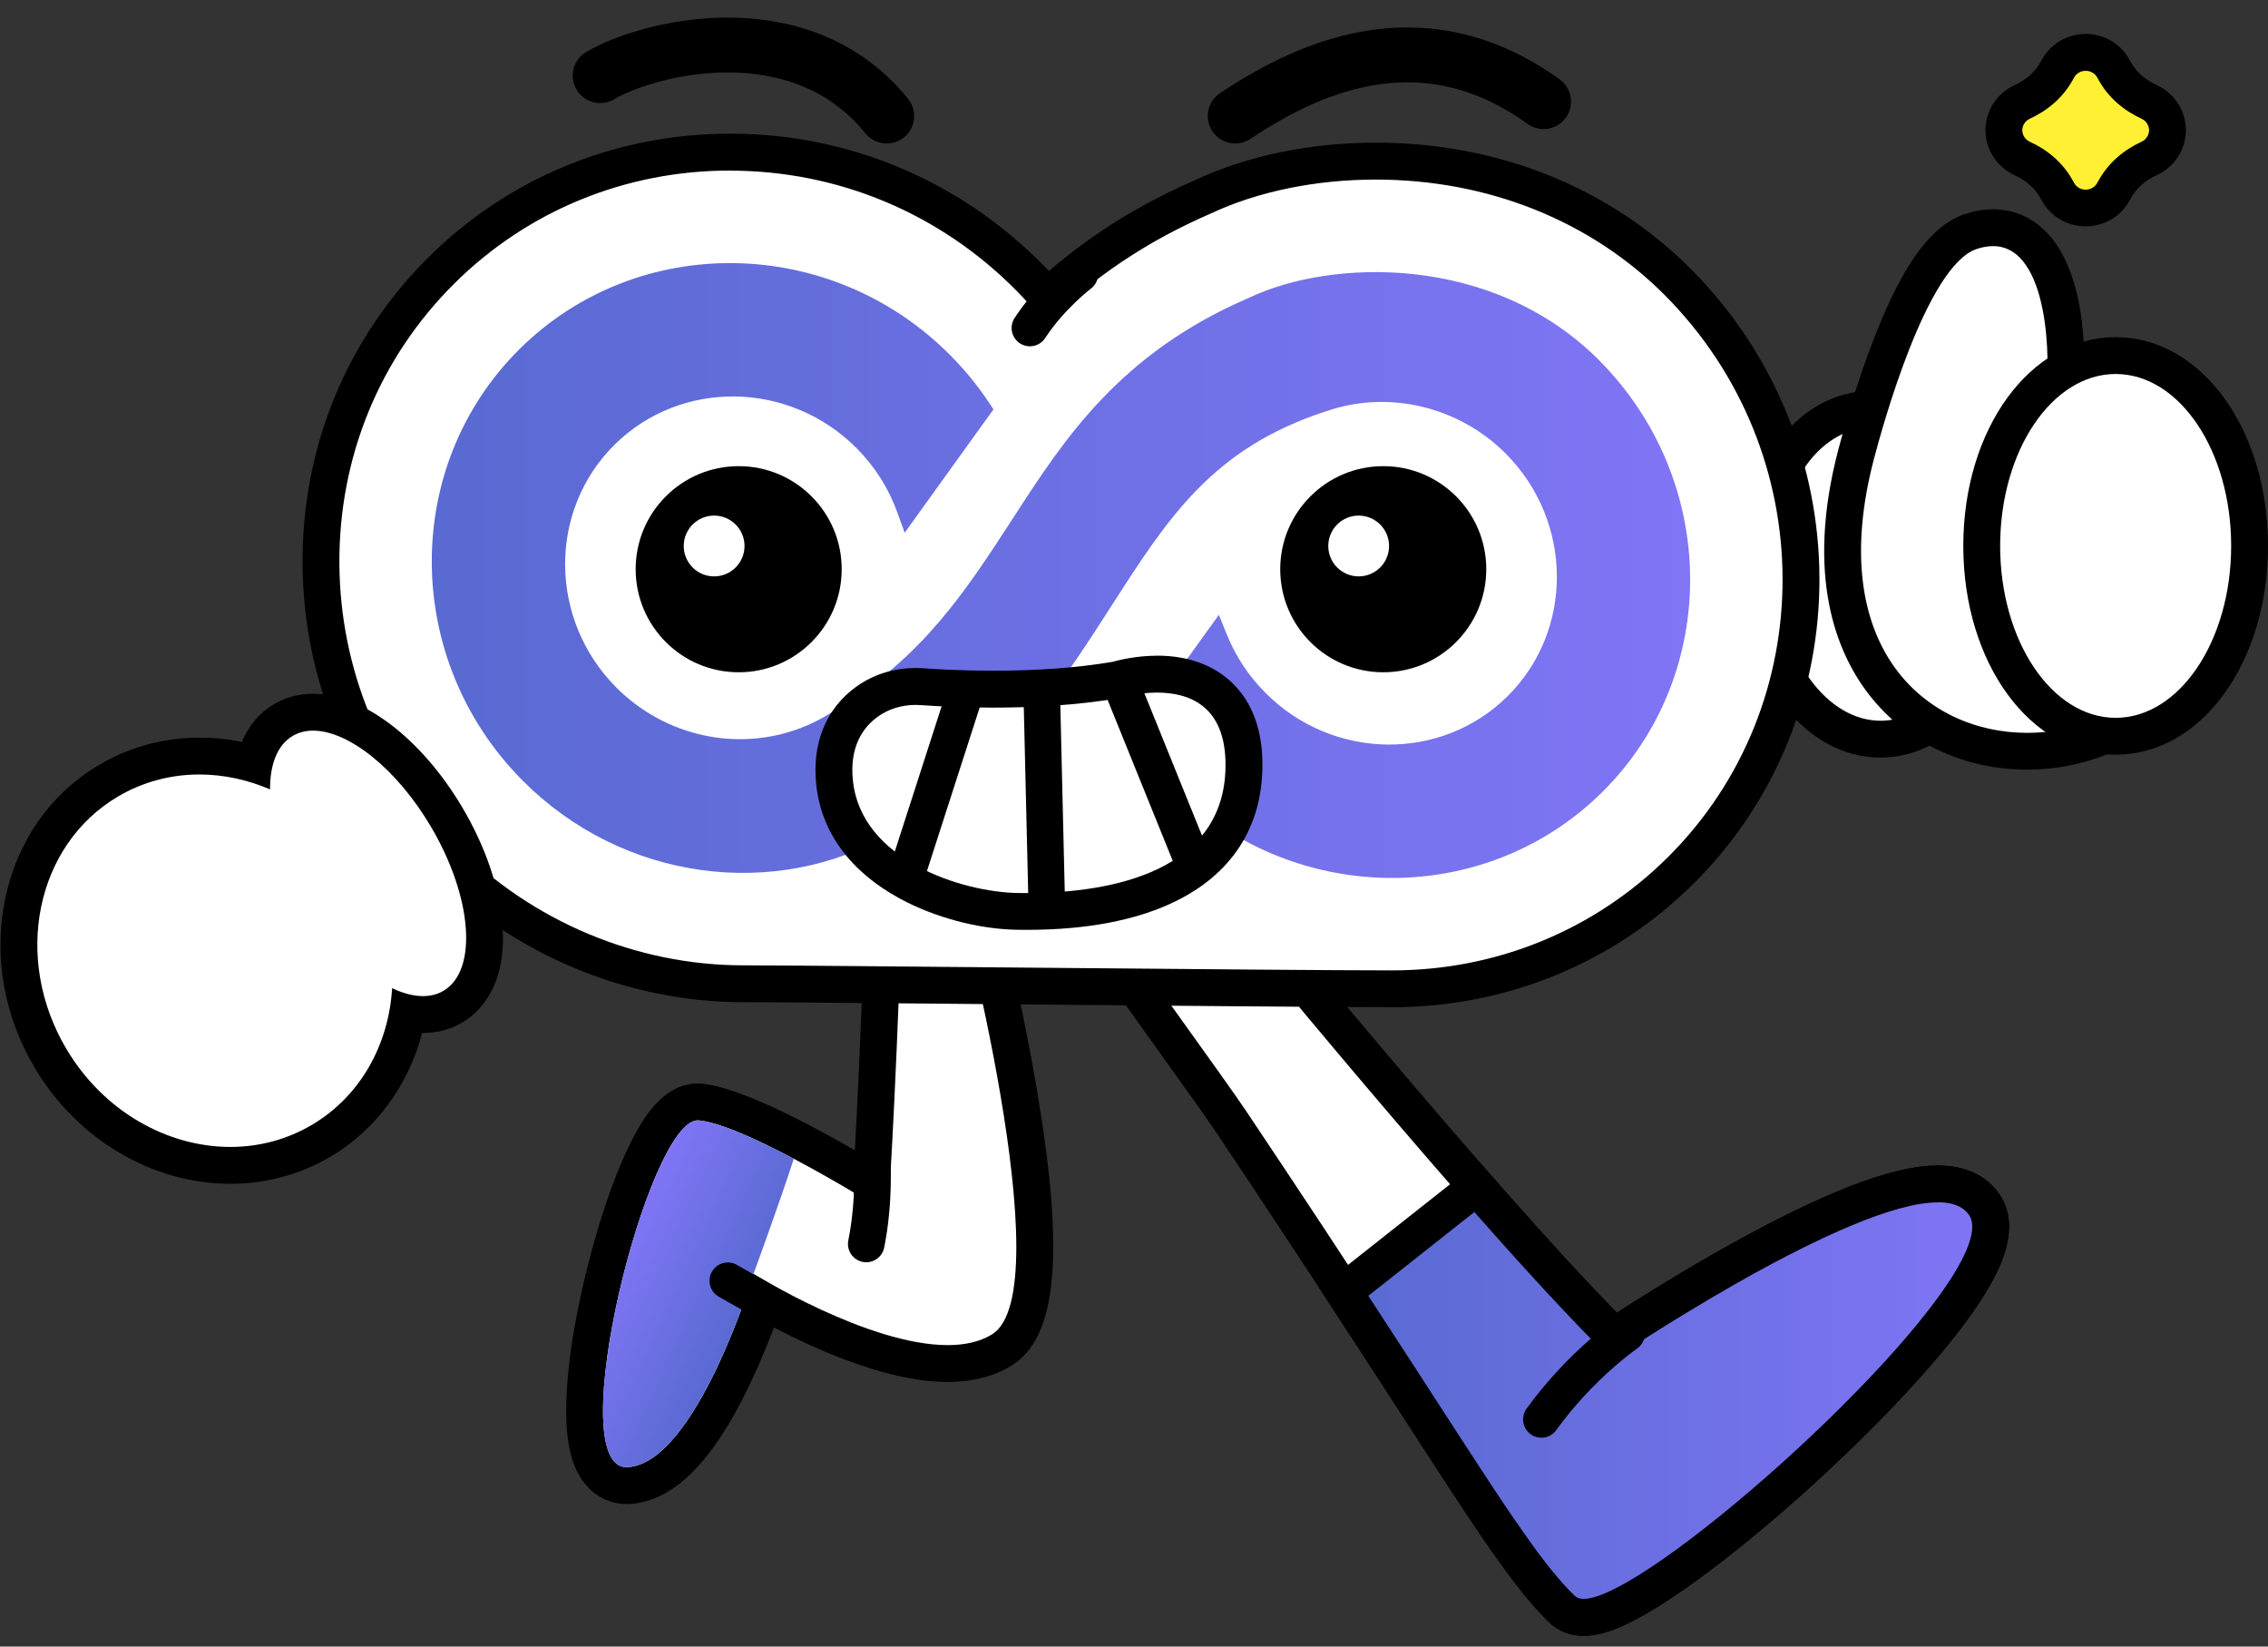 <svg width="124" height="90" viewBox="0 0 124 90" fill="none" xmlns="http://www.w3.org/2000/svg">
<rect x="0" y="0" width="124" height="90" fill="#333333" stroke="none"/>
<path fill-rule="evenodd" clip-rule="evenodd" d="M34.26 81.203C33.543 81.203 32.933 80.83 32.541 80.15C31.468 78.292 32.14 73.939 32.636 71.509C33.387 67.84 34.608 64.192 35.746 62.218C36.239 61.364 37.025 60.228 38.148 60.228C38.198 60.228 38.249 60.228 38.299 60.236C40.52 60.447 45.226 63.124 47.648 64.579C47.787 62.273 48.044 57.479 48.308 49.726L48.331 49.081L52.911 47.16L53.21 48.276C53.225 48.331 54.709 53.893 55.693 59.674C57.564 70.68 56.056 73.007 54.759 73.798C53.966 74.281 52.976 74.528 51.816 74.528C48.308 74.528 43.831 72.272 41.779 71.126C40.726 74.218 38.025 80.946 34.409 81.198C34.361 81.2 34.313 81.203 34.265 81.203H34.26Z" fill="white"/>
<path d="M52.236 48.537C52.236 48.537 58.135 70.557 54.23 72.941C53.555 73.354 52.724 73.523 51.81 73.523C47.442 73.523 41.2 69.625 41.2 69.625C41.2 69.625 38.082 79.934 34.333 80.195C34.308 80.195 34.283 80.198 34.26 80.198C30.672 80.198 35.426 61.238 38.15 61.238C38.168 61.238 38.188 61.238 38.206 61.24C40.938 61.502 48.547 66.317 48.547 66.317C48.547 66.317 48.92 61.399 49.315 49.764L52.236 48.537ZM53.585 45.788L51.458 46.681L48.537 47.908L47.346 48.406L47.303 49.696C47.092 55.917 46.885 60.231 46.739 62.874C44.095 61.351 40.419 59.43 38.397 59.236C38.316 59.228 38.233 59.224 38.15 59.224C36.425 59.224 35.363 60.81 34.716 62.001C34.094 63.147 33.459 64.72 32.88 66.553C31.951 69.497 30.956 73.815 30.956 77.111C30.956 78.34 31.098 79.307 31.392 80.067C31.908 81.409 32.981 82.21 34.26 82.21C34.331 82.21 34.401 82.21 34.474 82.202C36.839 82.039 38.971 79.903 40.991 75.678C41.519 74.57 41.968 73.475 42.315 72.559C42.824 72.823 43.4 73.112 44.022 73.4C47.084 74.817 49.705 75.535 51.81 75.535C53.157 75.535 54.326 75.24 55.28 74.659C57.808 73.118 58.226 68.585 56.682 59.505C55.69 53.676 54.243 48.243 54.18 48.014L53.583 45.785L53.585 45.788Z" fill="black"/>
<path fill-rule="evenodd" clip-rule="evenodd" d="M38.203 61.239C39.369 61.35 41.426 62.294 43.398 63.336C42.65 65.681 41.199 69.624 41.199 69.624C41.199 69.624 38.082 79.932 34.333 80.194C30.581 80.456 35.471 60.977 38.203 61.239Z" fill="url(#paint0_linear_54268_21282)"/>
<path fill-rule="evenodd" clip-rule="evenodd" d="M47.681 63.434C47.681 63.434 47.837 65.632 47.361 67.994L47.681 63.434Z" fill="white"/>
<path d="M47.681 63.434C47.681 63.434 47.837 65.632 47.361 67.994" stroke="black" stroke-width="2" stroke-linecap="round" stroke-linejoin="round"/>
<path d="M42.494 71.544L39.792 70.006" stroke="black" stroke-width="2" stroke-linecap="round" stroke-linejoin="round"/>
<path fill-rule="evenodd" clip-rule="evenodd" d="M86.591 88.401C85.992 88.401 85.619 88.159 85.41 87.958C83.562 86.17 81.691 83.28 77.587 76.942C75.162 73.198 71.841 68.069 67.288 61.273C66.719 60.424 65.095 58.161 63.526 55.972C62.001 53.847 60.424 51.647 59.78 50.695L58.866 49.348L66.764 48.285L67.12 48.723C67.263 48.9 81.139 65.931 88.265 73.039C89.419 72.286 91.884 70.707 94.653 69.144C99.873 66.198 103.67 64.705 105.936 64.705C107.09 64.705 107.938 65.072 108.457 65.797C109.338 67.024 108.457 68.741 108.165 69.305C106.453 72.639 101.628 77.574 97.685 81.082C95.212 83.282 89.179 88.396 86.588 88.396L86.591 88.401Z" fill="white"/>
<path d="M66.339 49.361C66.339 49.361 81.094 67.493 88.139 74.332C88.139 74.332 100.895 65.715 105.936 65.715C106.709 65.715 107.304 65.919 107.638 66.388C109.96 69.626 90.451 87.395 86.588 87.395C86.382 87.395 86.218 87.345 86.107 87.236C83.262 84.484 80.122 78.63 68.122 60.715C66.986 59.02 61.91 52.048 60.611 50.132L66.339 49.361ZM67.19 47.214L66.072 47.364L60.344 48.135L57.118 48.568L58.946 51.262C59.598 52.224 61.109 54.332 62.708 56.56C64.274 58.743 65.891 60.999 66.452 61.835C71 68.626 74.318 73.75 76.743 77.492C80.888 83.895 82.781 86.816 84.71 88.682C85.052 89.011 85.657 89.407 86.591 89.407C87.432 89.407 88.794 89.132 91.914 86.984C93.817 85.673 96.046 83.895 98.355 81.838C102.368 78.27 107.288 73.224 109.061 69.767C110.025 67.888 110.096 66.358 109.275 65.212C108.779 64.522 107.8 63.701 105.936 63.701C103.461 63.701 99.609 65.194 94.157 68.269C91.805 69.596 89.708 70.91 88.401 71.748C81.17 64.378 68.038 48.258 67.9 48.087L67.188 47.211L67.19 47.214Z" fill="black"/>
<path fill-rule="evenodd" clip-rule="evenodd" d="M86.498 88.398C85.949 88.376 85.602 88.147 85.408 87.958C85.342 87.892 85.274 87.827 85.206 87.759L85.156 87.706C85.095 87.646 85.03 87.578 84.962 87.505L84.927 87.467C84.874 87.411 84.811 87.343 84.75 87.275L84.71 87.23C84.645 87.157 84.579 87.082 84.511 87.006C84.511 87.006 84.347 86.817 84.287 86.742L85.04 86.072L84.257 86.706C84.186 86.623 84.118 86.538 84.048 86.452L83.998 86.389C83.935 86.314 83.867 86.228 83.799 86.14C83.713 86.029 83.64 85.936 83.567 85.84L83.282 85.463C83.207 85.362 83.008 85.09 83.008 85.09C82.935 84.989 82.756 84.74 82.756 84.74L82.474 84.342C82.396 84.229 82.169 83.906 82.169 83.906C82.097 83.801 81.913 83.531 81.913 83.531L81.568 83.025L81.263 82.574L80.918 82.058L80.158 80.905L78.884 78.949L77.609 76.98C76.555 75.35 75.353 73.495 73.966 71.372L73.462 70.602L80.729 64.858L81.361 65.573C84.184 68.773 86.503 71.281 88.266 73.039C90.95 71.276 100.631 65.123 105.435 64.727C105.554 64.717 105.665 64.712 105.775 64.707C105.831 64.707 105.886 64.707 105.939 64.707C106.113 64.707 106.281 64.715 106.44 64.732C107.561 64.85 108.157 65.377 108.459 65.8C108.973 66.515 108.963 67.504 108.434 68.743C107.064 71.949 102.185 77.04 98.075 80.739C96.076 82.537 89.343 88.401 86.591 88.401C86.591 88.401 86.528 88.401 86.498 88.401V88.398Z" fill="url(#paint1_linear_54268_21282)"/>
<path d="M105.936 65.715C106.075 65.715 106.206 65.722 106.332 65.735C106.913 65.795 107.361 66.002 107.638 66.387C107.943 66.812 107.873 67.492 107.505 68.349C105.093 73.996 89.942 87.394 86.588 87.394C86.571 87.394 86.556 87.394 86.538 87.394C86.354 87.387 86.208 87.336 86.107 87.236C86.044 87.175 85.984 87.115 85.921 87.052C85.906 87.037 85.893 87.024 85.878 87.009C85.818 86.946 85.755 86.883 85.695 86.818C85.687 86.81 85.679 86.8 85.669 86.793C85.611 86.732 85.556 86.669 85.498 86.606C85.486 86.591 85.473 86.579 85.46 86.563C85.397 86.493 85.334 86.422 85.272 86.349C85.259 86.334 85.246 86.322 85.234 86.307C85.176 86.239 85.118 86.171 85.06 86.1C85.05 86.088 85.04 86.075 85.03 86.065C84.964 85.987 84.899 85.906 84.831 85.823C84.816 85.805 84.801 85.788 84.788 85.77C84.723 85.69 84.66 85.609 84.592 85.526C84.587 85.521 84.582 85.516 84.579 85.508C84.508 85.42 84.438 85.33 84.368 85.236C84.352 85.216 84.335 85.196 84.32 85.174C84.249 85.08 84.176 84.985 84.103 84.886C84.098 84.879 84.093 84.871 84.088 84.864C84.02 84.771 83.95 84.675 83.879 84.579C83.861 84.557 83.844 84.531 83.829 84.509C83.753 84.406 83.678 84.302 83.602 84.194C83.59 84.176 83.574 84.156 83.562 84.136C83.494 84.04 83.423 83.94 83.35 83.839C83.335 83.816 83.317 83.794 83.302 83.771C83.222 83.658 83.141 83.542 83.061 83.424C83.043 83.396 83.023 83.368 83.003 83.34C82.93 83.235 82.854 83.126 82.779 83.016C82.764 82.995 82.751 82.975 82.736 82.955C82.65 82.832 82.565 82.703 82.477 82.575C82.454 82.54 82.429 82.504 82.403 82.469C82.318 82.343 82.235 82.217 82.147 82.087C82.132 82.064 82.117 82.041 82.101 82.019C82.018 81.895 81.935 81.769 81.85 81.641C81.819 81.596 81.789 81.55 81.759 81.505C81.668 81.369 81.575 81.228 81.482 81.087C81.454 81.044 81.424 80.999 81.394 80.953C81.321 80.843 81.248 80.732 81.172 80.616C81.135 80.558 81.097 80.5 81.059 80.442C80.966 80.299 80.87 80.155 80.774 80.007C80.729 79.939 80.684 79.871 80.641 79.8C80.578 79.704 80.515 79.609 80.452 79.513C80.364 79.377 80.273 79.236 80.18 79.095C80.13 79.02 80.082 78.944 80.032 78.866C79.956 78.75 79.878 78.629 79.8 78.511C79.777 78.476 79.755 78.441 79.729 78.403C78.395 76.346 76.791 73.86 74.812 70.829L80.608 66.249C83.401 69.416 86.095 72.35 88.139 74.336C88.139 74.336 88.139 74.336 88.142 74.339C88.142 74.339 100.226 66.175 105.518 65.74C105.617 65.732 105.712 65.727 105.805 65.725C105.851 65.725 105.894 65.725 105.939 65.725M80.855 63.486L79.357 64.67L73.561 69.25L72.118 70.391L73.125 71.931C74.5 74.037 75.691 75.875 76.741 77.499C77.201 78.209 77.632 78.876 78.04 79.503L78.078 79.561L78.11 79.611L78.317 79.929L78.345 79.969L78.493 80.198L78.765 80.616L78.954 80.906L78.997 80.971L79.09 81.112L79.377 81.55L79.493 81.724L79.714 82.061L79.76 82.129L79.802 82.197L80.082 82.62L80.175 82.759C80.261 82.887 80.346 83.016 80.429 83.139L80.475 83.207C80.563 83.34 80.651 83.469 80.737 83.595L80.784 83.665L80.81 83.701C80.9 83.834 80.988 83.965 81.074 84.091L81.104 84.134L81.119 84.154C81.197 84.267 81.273 84.378 81.349 84.486L81.371 84.519L81.406 84.569C81.492 84.692 81.575 84.811 81.658 84.929L81.683 84.965L81.706 84.997C81.779 85.103 81.852 85.204 81.923 85.304L81.94 85.327L81.965 85.362C82.046 85.476 82.124 85.584 82.202 85.69L82.242 85.745L82.257 85.765C82.331 85.866 82.406 85.967 82.479 86.065L82.487 86.077L82.492 86.088C82.57 86.191 82.645 86.291 82.721 86.392L82.771 86.458C82.847 86.558 82.922 86.654 82.998 86.75L83.003 86.755L83.015 86.77C83.086 86.858 83.156 86.946 83.224 87.034L83.272 87.095C83.343 87.183 83.416 87.271 83.486 87.356L83.511 87.387L83.522 87.397C83.584 87.472 83.65 87.548 83.713 87.623L83.728 87.641L83.756 87.674C83.826 87.754 83.897 87.835 83.967 87.913L83.997 87.946L84.01 87.961C84.075 88.034 84.141 88.104 84.204 88.172L84.232 88.203C84.302 88.278 84.375 88.351 84.443 88.424L84.493 88.477C84.564 88.547 84.637 88.621 84.707 88.691C85.027 89.001 85.591 89.379 86.457 89.414C86.5 89.414 86.546 89.416 86.591 89.416C87.45 89.416 88.85 89.127 92.085 86.873C94.041 85.511 96.406 83.6 98.748 81.495C100.78 79.667 107.555 73.372 109.358 69.147C110.036 67.56 110.008 66.241 109.275 65.219C108.852 64.629 108.036 63.894 106.543 63.738C106.349 63.718 106.145 63.708 105.936 63.708C105.873 63.708 105.81 63.708 105.745 63.71C105.617 63.713 105.483 63.721 105.35 63.733C100.626 64.121 91.896 69.492 88.399 71.755C86.734 70.058 84.627 67.764 82.114 64.916L80.853 63.486H80.855Z" fill="black"/>
<path fill-rule="evenodd" clip-rule="evenodd" d="M84.272 77.584C86.427 74.605 88.933 72.891 88.933 72.891L84.272 77.584Z" fill="white"/>
<path d="M84.272 77.584C86.427 74.605 88.933 72.891 88.933 72.891" stroke="black" stroke-width="2" stroke-linecap="round" stroke-linejoin="round"/>
<path d="M102.815 40.401C99.353 40.401 96.424 36.601 96.147 31.749C95.86 26.695 98.456 22.579 102.059 22.375C102.15 22.37 102.238 22.367 102.329 22.367C105.791 22.367 108.722 26.167 108.996 31.019C109.283 36.07 106.687 40.189 103.084 40.393C102.993 40.398 102.905 40.401 102.815 40.401Z" fill="white"/>
<path d="M102.328 23.376C105.231 23.376 107.744 26.762 107.991 31.078C108.243 35.5 106.019 39.221 103.026 39.39C102.955 39.395 102.884 39.395 102.814 39.395C99.911 39.395 97.398 36.008 97.151 31.692C96.899 27.271 99.123 23.549 102.117 23.381C102.187 23.376 102.258 23.376 102.328 23.376ZM102.328 21.361C102.22 21.361 102.109 21.364 102.001 21.371C99.896 21.492 97.959 22.782 96.688 24.912C95.545 26.823 94.996 29.273 95.142 31.808C95.283 34.278 96.071 36.605 97.365 38.358C98.816 40.327 100.752 41.409 102.814 41.409C102.922 41.409 103.033 41.407 103.141 41.399C107.309 41.163 110.323 36.577 110.003 30.962C109.862 28.492 109.074 26.168 107.779 24.413C106.329 22.444 104.393 21.361 102.331 21.361H102.328Z" fill="black"/>
<path d="M110.828 41.062C107.661 41.062 104.795 39.7 102.965 37.325C101.343 35.223 99.772 31.35 101.484 24.826C102.567 20.699 104.823 13.631 107.754 12.654C108.169 12.516 108.575 12.445 108.963 12.445C109.899 12.445 110.73 12.853 111.37 13.621C112.797 15.344 113.009 18.632 112.936 20.475C116.119 20.896 118.977 22.96 120.407 25.954C122.814 30.995 121.58 35.784 117.018 39.095C115.27 40.364 113.074 41.062 110.831 41.062H110.828Z" fill="white"/>
<path d="M108.962 13.452C112.089 13.452 112.107 19.998 111.84 21.404C114.98 21.446 118.012 23.287 119.495 26.389C121.552 30.695 120.832 35.081 116.423 38.281C114.814 39.45 112.822 40.057 110.828 40.057C105.291 40.057 99.754 35.376 102.456 25.082C102.901 23.388 105.324 14.524 108.071 13.611C108.393 13.502 108.688 13.454 108.962 13.454M108.962 11.44C108.466 11.44 107.952 11.528 107.436 11.699C105.611 12.309 104.097 14.348 102.529 18.314C101.517 20.875 100.779 23.544 100.509 24.571C98.694 31.491 100.409 35.663 102.166 37.941C104.191 40.565 107.346 42.068 110.828 42.068C113.28 42.068 115.688 41.303 117.606 39.91C120.144 38.067 121.738 35.811 122.345 33.205C122.912 30.775 122.554 28.119 121.313 25.52C119.87 22.501 117.105 20.336 113.95 19.633C113.938 17.624 113.603 14.741 112.145 12.979C111.309 11.969 110.208 11.438 108.962 11.438V11.44Z" fill="black"/>
<path d="M115.671 40.244C119.715 40.244 122.994 35.586 122.994 29.84C122.994 24.094 119.715 19.436 115.671 19.436C111.627 19.436 108.349 24.094 108.349 29.84C108.349 35.586 111.627 40.244 115.671 40.244Z" fill="white"/>
<path d="M115.671 20.442C119.158 20.442 121.986 24.65 121.986 29.839C121.986 35.029 119.158 39.236 115.671 39.236C112.183 39.236 109.356 35.029 109.356 29.839C109.356 24.65 112.183 20.442 115.671 20.442ZM115.671 18.428C111 18.428 107.341 23.441 107.341 29.839C107.341 36.237 111 41.251 115.671 41.251C120.342 41.251 124 36.237 124 29.839C124 23.441 120.342 18.428 115.671 18.428Z" fill="black"/>
<path fill-rule="evenodd" clip-rule="evenodd" d="M76.106 54.052C72.813 54.052 63.318 53.966 54.941 53.891C48.142 53.83 42.27 53.775 40.626 53.775C34.545 53.775 28.58 51.277 24.257 46.919C19.971 42.598 17.589 36.887 17.549 30.836C17.509 24.738 19.848 19.035 24.136 14.782C28.336 10.615 33.938 8.318 39.911 8.318C45.883 8.318 51.896 10.746 56.27 15.157C56.615 15.505 56.95 15.865 57.272 16.235C59.745 13.959 62.54 12.163 65.78 10.758C68.452 9.502 71.798 8.812 75.21 8.812C81.636 8.812 87.515 11.171 91.766 15.454C96.064 19.788 98.446 25.518 98.471 31.589C98.496 37.668 96.157 43.351 91.886 47.588C87.686 51.756 82.082 54.052 76.109 54.052H76.106Z" fill="white"/>
<path d="M39.908 9.327C45.813 9.327 51.37 11.648 55.552 15.866C56.131 16.45 56.678 17.064 57.186 17.704C59.765 15.156 62.718 13.177 66.193 11.673C68.736 10.475 71.931 9.815 75.207 9.815C81.361 9.815 86.986 12.069 91.048 16.16C99.548 24.729 99.604 38.505 91.174 46.869C87.163 50.848 81.812 53.041 76.106 53.041C70.202 53.041 44.347 52.764 40.626 52.764C34.812 52.764 29.106 50.374 24.972 46.205C20.872 42.073 18.594 36.611 18.556 30.825C18.518 24.998 20.752 19.552 24.846 15.491C28.857 11.512 34.208 9.322 39.911 9.322M39.911 7.307C33.671 7.307 27.817 9.707 23.426 14.063C18.944 18.51 16.499 24.467 16.542 30.84C16.584 37.155 19.07 43.117 23.541 47.625C28.051 52.172 34.278 54.778 40.626 54.778C42.265 54.778 48.414 54.834 54.925 54.892C63.307 54.967 72.81 55.053 76.106 55.053C82.348 55.053 88.203 52.653 92.594 48.297C101.815 39.149 101.762 24.094 92.481 14.738C88.039 10.261 81.908 7.796 75.212 7.796C71.662 7.796 68.17 8.518 65.37 9.833C62.356 11.139 59.714 12.779 57.35 14.813C57.232 14.687 57.111 14.564 56.987 14.441C52.422 9.84 46.359 7.305 39.913 7.305L39.911 7.307Z" fill="black"/>
<path fill-rule="evenodd" clip-rule="evenodd" d="M87.461 19.723C81.594 13.811 72.7 14.159 68.281 16.281C61.239 19.303 58.189 24.001 55.5 28.146L55.304 28.448C52.801 32.3 50.437 35.939 45.733 38.754C45.129 39.179 44.469 39.532 43.767 39.796C40.297 41.118 36.341 40.242 33.682 37.565C30.006 33.859 29.963 27.917 33.592 24.316C37.22 20.715 43.165 20.801 46.843 24.507C47.833 25.507 48.576 26.673 49.049 27.98L49.462 29.12L54.317 22.375L54.072 22.007C53.461 21.085 52.751 20.219 51.965 19.426C45.426 12.834 34.855 12.683 28.402 19.084C21.948 25.487 22.019 36.057 28.558 42.649C33.987 48.121 42.334 49.289 48.82 45.512C54.203 42.858 57.26 38.57 60.425 33.648L60.778 33.099C63.872 28.282 66.315 24.477 72.534 22.47C75.921 21.302 79.768 22.218 82.337 24.807C86.013 28.511 86.053 34.453 82.425 38.054C78.796 41.652 72.854 41.566 69.178 37.862C68.266 36.944 67.559 35.876 67.075 34.68L66.64 33.607L61.858 40.25L62.115 40.62C62.686 41.443 63.336 42.226 64.051 42.946C70.588 49.536 81.158 49.687 87.612 43.284C94.065 36.88 93.995 26.313 87.458 19.723H87.461Z" fill="url(#paint2_linear_54268_21282)"/>
<path fill-rule="evenodd" clip-rule="evenodd" d="M59.04 14.977C59.04 14.977 57.438 16.193 56.308 17.928L59.04 14.977Z" fill="white"/>
<path d="M59.04 14.977C59.04 14.977 57.438 16.193 56.308 17.928" stroke="black" stroke-width="2" stroke-linecap="round" stroke-linejoin="round"/>
<path d="M48.48 6.343C43.698 0.449 35.369 2.622 32.813 4.133" stroke="black" stroke-width="3" stroke-linecap="round" stroke-linejoin="round"/>
<path d="M84.393 5.555C78.113 1.033 72.085 3.294 67.535 6.341" stroke="black" stroke-width="3" stroke-linecap="round" stroke-linejoin="round"/>
<path d="M40.387 36.746C43.497 36.746 46.019 34.224 46.019 31.113C46.019 28.002 43.497 25.48 40.387 25.48C37.276 25.48 34.754 28.002 34.754 31.113C34.754 34.224 37.276 36.746 40.387 36.746Z" fill="black"/>
<path d="M39.044 31.505C39.962 31.505 40.706 30.761 40.706 29.843C40.706 28.926 39.962 28.182 39.044 28.182C38.126 28.182 37.382 28.926 37.382 29.843C37.382 30.761 38.126 31.505 39.044 31.505Z" fill="white"/>
<path d="M75.628 36.746C78.739 36.746 81.26 34.224 81.26 31.113C81.26 28.002 78.739 25.48 75.628 25.48C72.517 25.48 69.995 28.002 69.995 31.113C69.995 34.224 72.517 36.746 75.628 36.746Z" fill="black"/>
<path d="M74.283 31.505C75.201 31.505 75.945 30.761 75.945 29.843C75.945 28.926 75.201 28.182 74.283 28.182C73.366 28.182 72.622 28.926 72.622 29.843C72.622 30.761 73.366 31.505 74.283 31.505Z" fill="white"/>
<path fill-rule="evenodd" clip-rule="evenodd" d="M56.132 49.824C55.953 49.824 55.774 49.824 55.598 49.819C51.756 49.748 46.123 47.514 45.627 42.776C45.375 40.364 46.453 39.042 47.4 38.359C48.155 37.813 49.074 37.526 50.059 37.526C50.177 37.526 50.295 37.531 50.414 37.538C51.267 37.601 52.632 37.674 54.281 37.674C56.794 37.674 59.063 37.506 61.027 37.168C61.291 37.093 62.208 36.853 63.275 36.853C64.716 36.853 65.909 37.292 66.727 38.117C67.596 38.994 68.027 40.268 68.012 41.902C67.961 46.938 63.63 49.826 56.132 49.826V49.824Z" fill="white"/>
<path d="M63.275 37.857C64.945 37.857 67.04 38.525 67.004 41.889C66.947 47.582 60.881 48.815 56.135 48.815C55.961 48.815 55.79 48.815 55.618 48.81C52.604 48.755 47.085 47.023 46.632 42.669C46.435 40.798 47.191 39.753 47.991 39.174C48.591 38.741 49.321 38.53 50.061 38.53C50.154 38.53 50.25 38.532 50.343 38.54C51.141 38.598 52.559 38.678 54.281 38.678C56.356 38.678 58.869 38.562 61.256 38.147C61.256 38.147 62.173 37.855 63.275 37.855M63.275 35.84C62.145 35.84 61.178 36.075 60.803 36.18C58.909 36.5 56.714 36.661 54.279 36.661C52.577 36.661 51.172 36.578 50.487 36.528C50.346 36.518 50.2 36.513 50.059 36.513C48.863 36.513 47.74 36.868 46.81 37.538C45.166 38.724 44.391 40.62 44.625 42.876C44.897 45.482 46.481 47.642 49.203 49.118C51.096 50.145 53.478 50.782 55.581 50.82C55.764 50.822 55.948 50.825 56.135 50.825C59.385 50.825 62.099 50.311 64.205 49.296C67.322 47.796 68.989 45.237 69.021 41.904C69.041 39.99 68.51 38.477 67.445 37.401C66.433 36.379 64.993 35.838 63.275 35.838V35.84Z" fill="black"/>
<path d="M52.77 37.869L49.477 48.084" stroke="black" stroke-width="2" stroke-miterlimit="10"/>
<path d="M56.955 37.812L57.234 49.592" stroke="black" stroke-width="2" stroke-miterlimit="10"/>
<path d="M61.253 37.31L65.275 47.246" stroke="black" stroke-width="2" stroke-miterlimit="10"/>
<path fill-rule="evenodd" clip-rule="evenodd" d="M12.596 63.695C8.67 63.695 4.901 61.451 2.761 57.841C1.212 55.23 0.681 52.226 1.26 49.375C1.847 46.49 3.503 44.11 5.921 42.678C7.414 41.791 9.136 41.323 10.901 41.323C11.911 41.323 12.913 41.469 13.895 41.758C14.134 40.668 14.678 39.837 15.484 39.359C15.967 39.072 16.519 38.926 17.123 38.926C19.457 38.926 22.391 41.225 24.418 44.644C27.064 49.108 27.218 53.568 24.77 55.018C24.287 55.305 23.735 55.451 23.133 55.451C22.861 55.451 22.582 55.421 22.295 55.363C21.766 58.319 20.064 60.87 17.584 62.34C16.088 63.227 14.366 63.695 12.601 63.695H12.596Z" fill="white"/>
<path d="M17.118 39.936C19.041 39.936 21.668 41.993 23.546 45.161C25.827 49.006 26.142 53.032 24.251 54.155C23.919 54.352 23.539 54.447 23.128 54.447C22.607 54.447 22.033 54.296 21.439 54.012C21.255 57.078 19.729 59.896 17.065 61.477C15.675 62.301 14.139 62.691 12.595 62.691C9.148 62.691 5.654 60.747 3.627 57.33C0.691 52.38 1.947 46.209 6.434 43.547C7.822 42.724 9.357 42.333 10.901 42.333C12.208 42.333 13.522 42.613 14.764 43.147C14.758 41.784 15.164 40.724 15.997 40.228C16.33 40.032 16.71 39.936 17.123 39.936M17.123 37.922C16.337 37.922 15.612 38.116 14.97 38.496C14.184 38.962 13.595 39.664 13.22 40.556C12.454 40.397 11.681 40.319 10.901 40.319C8.957 40.319 7.056 40.835 5.407 41.815C2.743 43.396 0.92 46.01 0.273 49.177C-0.357 52.272 0.217 55.532 1.894 58.358C4.216 62.273 8.318 64.705 12.595 64.705C14.542 64.705 16.443 64.189 18.092 63.21C20.565 61.742 22.335 59.312 23.08 56.462C23.095 56.462 23.113 56.462 23.128 56.462C23.914 56.462 24.636 56.268 25.279 55.888C26.21 55.334 27.736 53.901 27.469 50.522C27.313 48.523 26.532 46.254 25.276 44.134C23.038 40.359 19.835 37.922 17.115 37.922H17.123Z" fill="black"/>
<path fill-rule="evenodd" clip-rule="evenodd" d="M114.032 11.37C113.382 11.37 112.793 11.015 112.496 10.446C112.091 9.668 111.439 9.066 110.56 8.661C109.963 8.384 109.578 7.805 109.558 7.147V7.115V7.082C109.578 6.425 109.963 5.846 110.56 5.569C111.439 5.163 112.091 4.562 112.496 3.783C112.793 3.214 113.382 2.859 114.032 2.859C114.682 2.859 115.271 3.214 115.568 3.783C115.973 4.562 116.626 5.163 117.504 5.569C118.101 5.846 118.486 6.425 118.506 7.082V7.115V7.147C118.486 7.805 118.101 8.384 117.504 8.661C116.626 9.066 115.973 9.668 115.568 10.446C115.271 11.015 114.682 11.37 114.032 11.37Z" fill="#FFF034"/>
<path d="M114.032 3.87C114.286 3.87 114.54 3.998 114.674 4.253C115.266 5.386 116.185 6.073 117.081 6.486C117.353 6.612 117.491 6.861 117.499 7.118C117.491 7.375 117.35 7.624 117.081 7.75C116.187 8.163 115.268 8.848 114.674 9.983C114.54 10.238 114.286 10.366 114.032 10.366C113.777 10.366 113.523 10.238 113.39 9.983C112.798 8.85 111.879 8.163 110.983 7.75C110.711 7.624 110.572 7.375 110.565 7.118C110.572 6.861 110.713 6.612 110.983 6.486C111.876 6.073 112.795 5.388 113.39 4.253C113.523 3.998 113.777 3.87 114.032 3.87ZM114.032 1.855C113.004 1.855 112.075 2.417 111.605 3.321C111.3 3.905 110.819 4.343 110.139 4.658C109.195 5.096 108.585 6.013 108.553 7.053V7.115V7.178C108.585 8.218 109.195 9.137 110.139 9.573C110.819 9.888 111.3 10.326 111.605 10.91C112.075 11.814 113.007 12.373 114.032 12.373C115.057 12.373 115.988 11.812 116.459 10.908C116.764 10.323 117.245 9.885 117.925 9.57C118.869 9.132 119.478 8.216 119.511 7.176V7.113V7.05C119.478 6.01 118.869 5.091 117.925 4.655C117.242 4.341 116.764 3.903 116.459 3.318C115.988 2.414 115.057 1.855 114.032 1.855Z" fill="black"/>
<defs>
<linearGradient id="paint0_linear_54268_21282" x1="40.266" y1="72.447" x2="33.498" y2="69.291" gradientUnits="userSpaceOnUse">
<stop stop-color="#596AD2"/>
<stop offset="1" stop-color="#8075F5"/>
</linearGradient>
<linearGradient id="paint1_linear_54268_21282" x1="73.462" y1="76.554" x2="108.835" y2="76.554" gradientUnits="userSpaceOnUse">
<stop stop-color="#596AD2"/>
<stop offset="1" stop-color="#8075F5"/>
</linearGradient>
<linearGradient id="paint2_linear_54268_21282" x1="23.608" y1="31.185" x2="92.408" y2="31.185" gradientUnits="userSpaceOnUse">
<stop stop-color="#596AD2"/>
<stop offset="1" stop-color="#8075F5"/>
</linearGradient>
</defs>
</svg>
